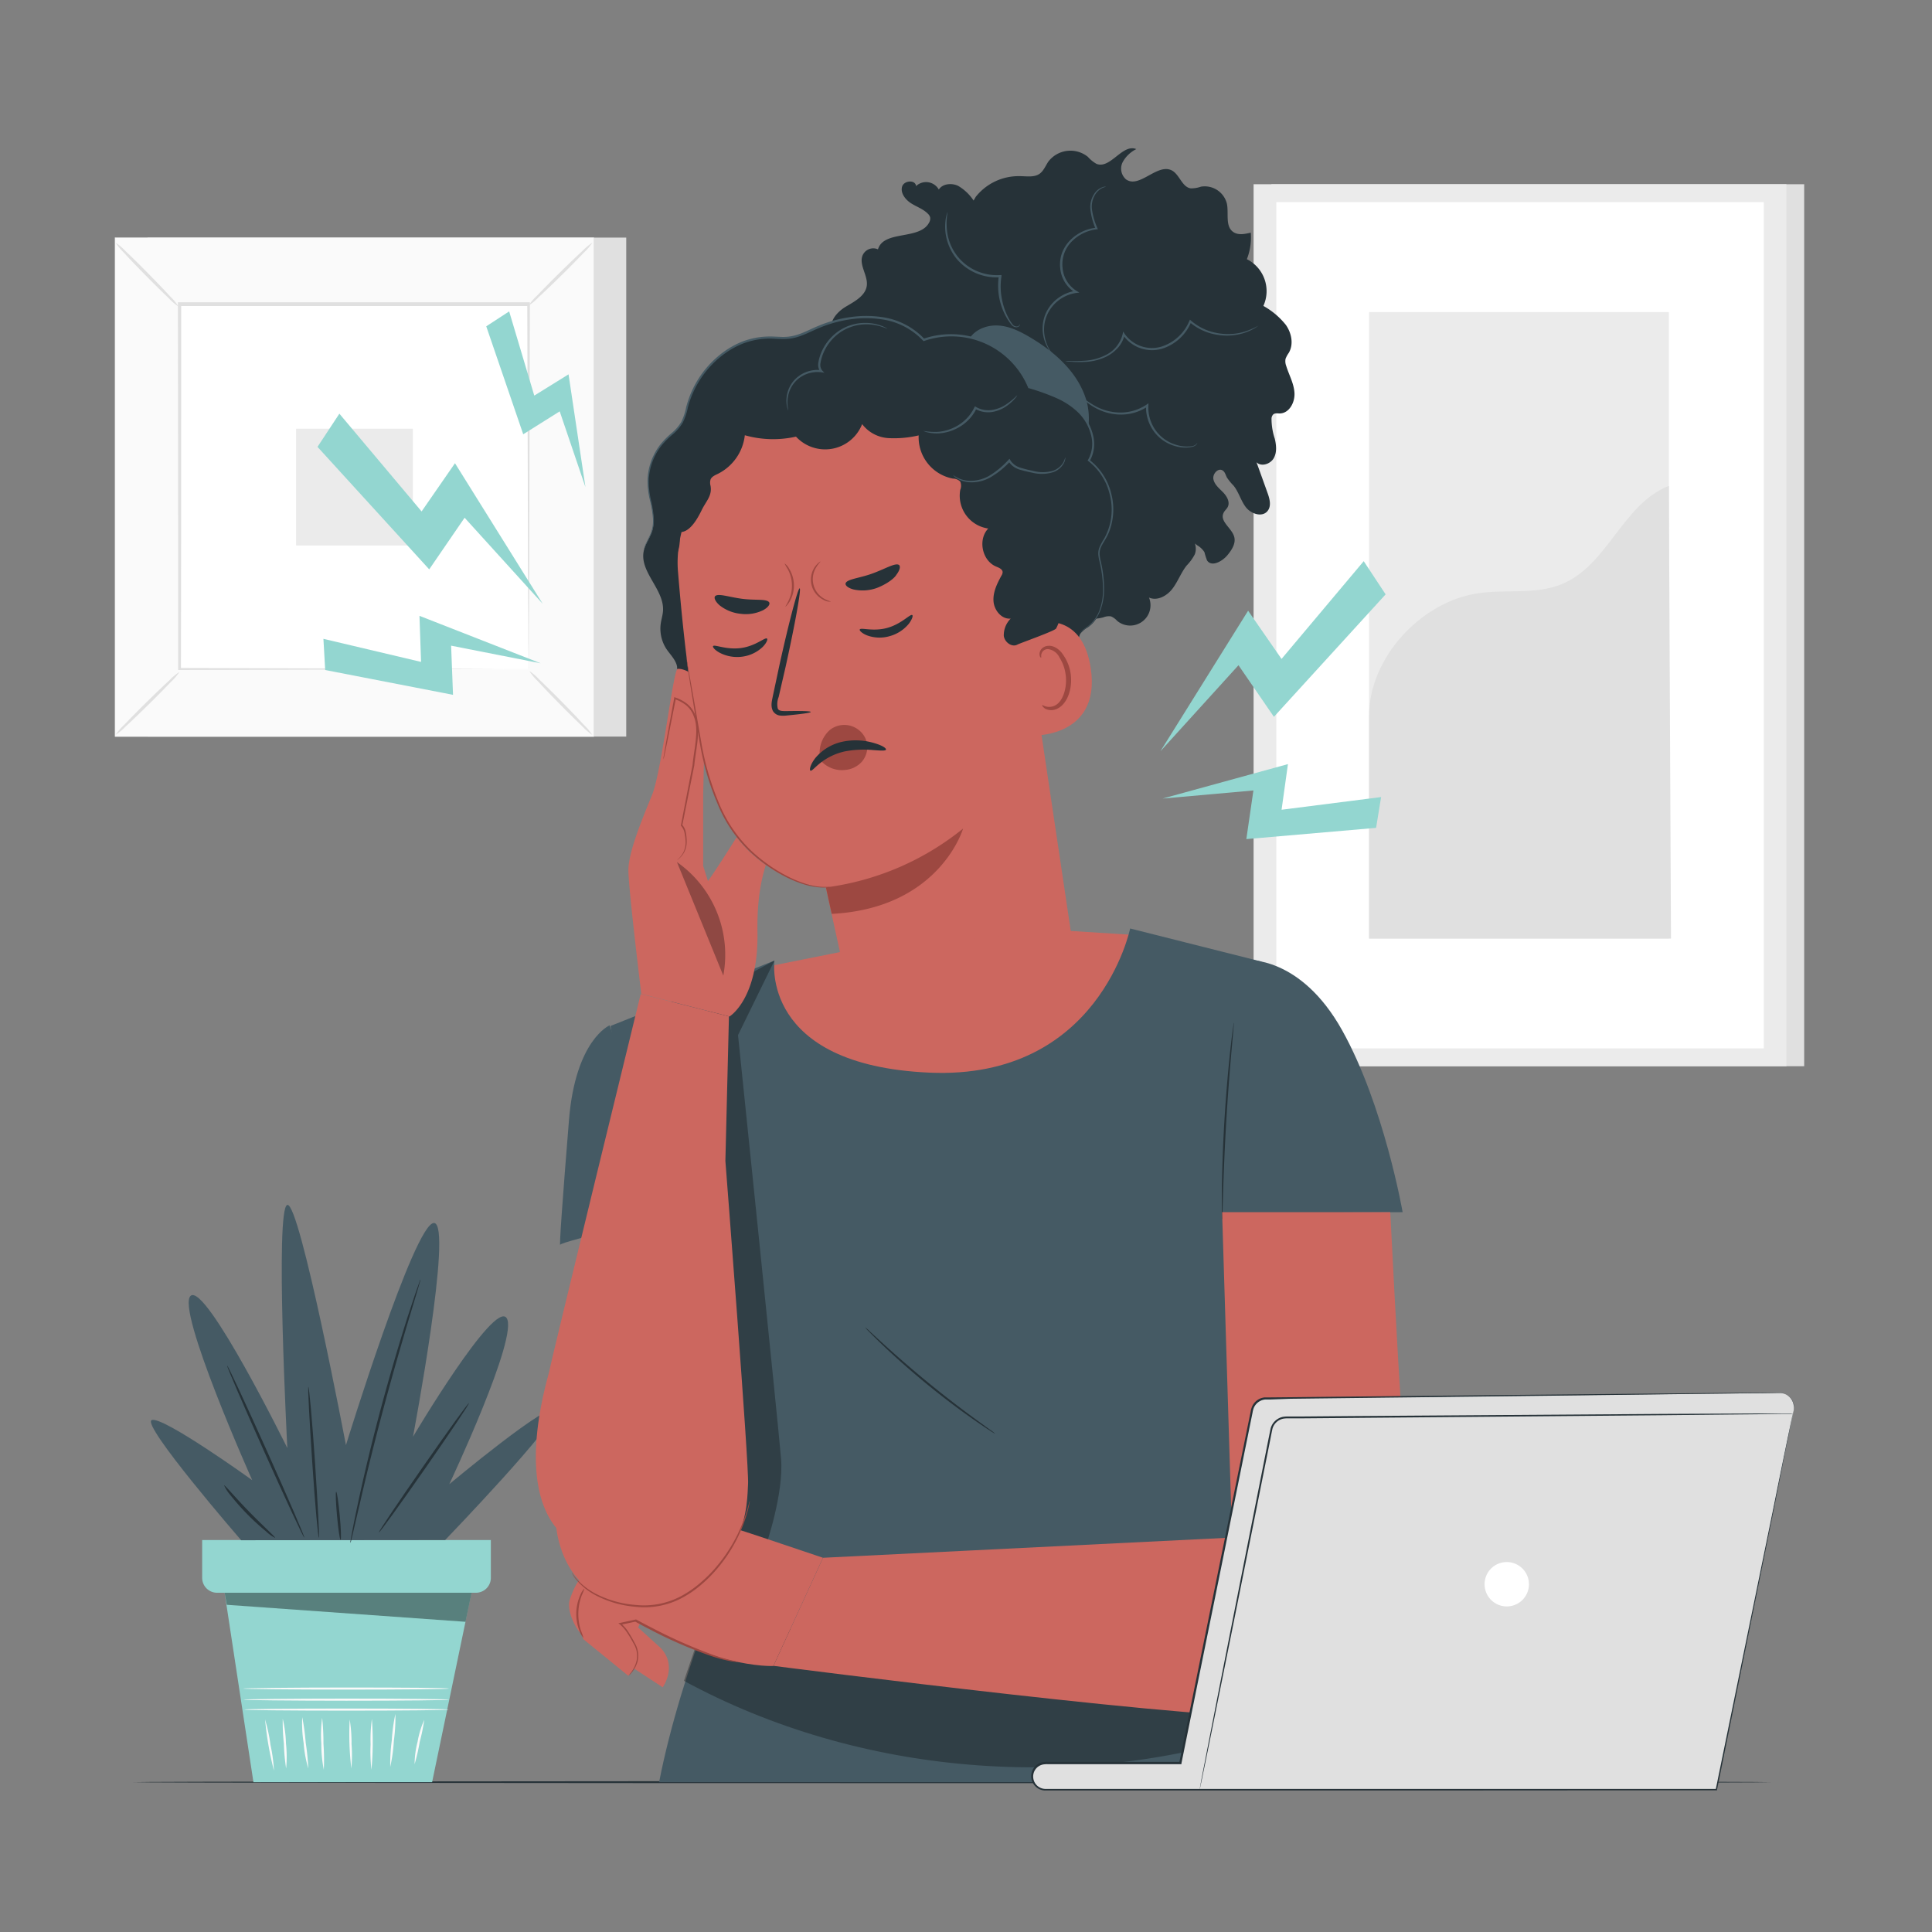 <svg xmlns="http://www.w3.org/2000/svg" viewBox="0 0 500 500"><rect x="0" y="0" width="500" height="500" fill="#808080" stroke="none"/><g id="freepik--background-complete--inject-90"><rect x="329.02" y="47.68" width="137.9" height="228.26" style="fill:#e0e0e0"></rect><rect x="324.43" y="47.68" width="137.9" height="228.26" style="fill:#ebebeb"></rect><rect x="330.31" y="52.31" width="126.16" height="219.01" style="fill:#fff"></rect><rect x="354.32" y="80.77" width="77.58" height="162.09" style="fill:#ebebeb"></rect><path d="M354.32,185.5c-.18-15.14,13.44-29.92,28.43-32,7.15-1,14.75.42,21.43-2.32,11.92-4.89,15.72-20.74,27.72-25.44l.55,117.16H354.32Z" style="fill:#e0e0e0"></path><rect x="38.18" y="61.49" width="123.89" height="129.14" style="fill:#e0e0e0"></rect><rect x="29.79" y="61.49" width="123.89" height="129.14" style="fill:#fafafa"></rect><path d="M153.71,190.67h-124V61.45h124Zm-123.88-.08H153.64V61.53H29.83Z" style="fill:#e0e0e0"></path><rect x="46.44" y="78.85" width="90.58" height="94.42" style="fill:#fff"></rect><path d="M46.44,173.9a14.26,14.26,0,0,1-2.23,2.6c-1.45,1.52-3.48,3.59-5.76,5.83s-4.37,4.25-5.92,5.67a14.59,14.59,0,0,1-2.61,2.18,14.07,14.07,0,0,1,2.22-2.59c1.45-1.53,3.48-3.6,5.77-5.85s4.38-4.25,5.93-5.67A13.86,13.86,0,0,1,46.44,173.9Z" style="fill:#e0e0e0"></path><path d="M137,173.67a13.52,13.52,0,0,1,2.6,2.23c1.53,1.45,3.59,3.48,5.84,5.76s4.24,4.37,5.66,5.92a14.59,14.59,0,0,1,2.18,2.61,13.86,13.86,0,0,1-2.58-2.22c-1.53-1.45-3.6-3.48-5.85-5.77s-4.26-4.38-5.68-5.93A14.39,14.39,0,0,1,137,173.67Z" style="fill:#e0e0e0"></path><path d="M136.77,79.1A15.2,15.2,0,0,1,139,76.5c1.45-1.52,3.48-3.59,5.76-5.83s4.37-4.25,5.92-5.67a14.19,14.19,0,0,1,2.61-2.18,14.07,14.07,0,0,1-2.22,2.59c-1.45,1.53-3.48,3.6-5.77,5.85s-4.38,4.25-5.93,5.67A13.34,13.34,0,0,1,136.77,79.1Z" style="fill:#e0e0e0"></path><path d="M46.2,79.33a13.52,13.52,0,0,1-2.6-2.23c-1.53-1.45-3.59-3.48-5.84-5.76S33.52,67,32.1,65.42a14.59,14.59,0,0,1-2.18-2.61A13.86,13.86,0,0,1,32.5,65c1.53,1.44,3.6,3.48,5.85,5.77s4.26,4.38,5.68,5.93A14.39,14.39,0,0,1,46.2,79.33Z" style="fill:#e0e0e0"></path><path d="M136.77,173.27s0-.16,0-.46,0-.75,0-1.32c0-1.18,0-2.88-.05-5.09,0-4.48-.05-11-.09-19.25,0-16.53-.1-40.09-.17-68.3l.34.35-90.32,0h0l.41-.4c0,34.66,0,67.08-.06,94.42l-.35-.34,65.41.17,18.37.09,4.86,0,1.26,0a3.62,3.62,0,0,1,.43,0,2.53,2.53,0,0,1-.39,0l-1.22,0-4.8,0-18.29.09-65.63.17H46.1v-.35c0-27.34,0-59.76-.06-94.42v-.4h.41l90.32,0h.36v.35c-.07,28.3-.13,51.94-.17,68.53,0,8.23-.07,14.71-.09,19.16,0,2.18,0,3.86-.05,5,0,.55,0,1,0,1.28A2,2,0,0,1,136.77,173.27Z" style="fill:#e0e0e0"></path><rect x="76.62" y="110.95" width="30.22" height="30.22" style="fill:#ebebeb"></rect></g><g id="freepik--Desk--inject-90"><path d="M458.32,461.22c0,.15-94.89.26-211.9.26s-211.93-.11-211.93-.26,94.87-.26,211.93-.26S458.32,461.08,458.32,461.22Z" style="fill:#263238"></path></g><g id="freepik--Plant--inject-90"><polygon points="57.63 408.92 65.59 461.22 111.83 461.22 122.56 409.67 57.63 408.92" style="fill:#93D6D0"></polygon><path d="M116.1,442.44c0,.15-11.85.27-26.46.27s-26.47-.12-26.47-.27,11.85-.27,26.47-.27S116.1,442.29,116.1,442.44Z" style="fill:#fafafa"></path><path d="M116.28,439.87c0,.15-11.93.27-26.64.27S63,440,63,439.87s11.93-.27,26.65-.27S116.28,439.72,116.28,439.87Z" style="fill:#fafafa"></path><path d="M116.19,437c0,.15-11.93.27-26.65.27S62.9,437.11,62.9,437s11.93-.27,26.64-.27S116.19,436.81,116.19,437Z" style="fill:#fafafa"></path><path d="M70.9,458.24A83,83,0,0,1,68.6,445,42.56,42.56,0,0,1,70,451.56,42.07,42.07,0,0,1,70.9,458.24Z" style="fill:#fafafa"></path><path d="M74.05,457.68a49.84,49.84,0,0,1-.58-6.42,51.23,51.23,0,0,1-.3-6.45,31,31,0,0,1,.84,6.41A31.44,31.44,0,0,1,74.05,457.68Z" style="fill:#fafafa"></path><path d="M79.78,457.68a31.94,31.94,0,0,1-1.2-6.59,32.56,32.56,0,0,1-.36-6.69,57.37,57.37,0,0,1,.9,6.63A59.29,59.29,0,0,1,79.78,457.68Z" style="fill:#fafafa"></path><path d="M83.8,458a33.52,33.52,0,0,1-.64-6.7,32.51,32.51,0,0,1,.21-6.72,60.24,60.24,0,0,1,.34,6.7A56.75,56.75,0,0,1,83.8,458Z" style="fill:#fafafa"></path><path d="M90.93,457.68A73.72,73.72,0,0,1,90.5,445a36.82,36.82,0,0,1,.48,6.35A37.73,37.73,0,0,1,90.93,457.68Z" style="fill:#fafafa"></path><path d="M96.13,458a41.16,41.16,0,0,1-.22-6.57,39.72,39.72,0,0,1,.33-6.57A78.63,78.63,0,0,1,96.13,458Z" style="fill:#fafafa"></path><path d="M101,457.26a43.7,43.7,0,0,1,.4-6.87,43.2,43.2,0,0,1,.93-6.82,44.32,44.32,0,0,1-.39,6.87A43.86,43.86,0,0,1,101,457.26Z" style="fill:#fafafa"></path><path d="M107.3,456.57a23.37,23.37,0,0,1,.78-5.84,23,23,0,0,1,1.72-5.63,50.2,50.2,0,0,1-1.19,5.75A48.77,48.77,0,0,1,107.3,456.57Z" style="fill:#fafafa"></path><path d="M52.32,398.56v9.79a3.85,3.85,0,0,0,3.86,3.85h67a3.85,3.85,0,0,0,3.85-3.85v-9.79Z" style="fill:#93D6D0"></path><g style="opacity:0.4"><polygon points="58.13 412.2 58.69 415.32 120.47 419.72 122.04 412.2 58.13 412.2"></polygon></g><path d="M62.41,398.61s-26-30-23.14-31.1,26,15.55,26,15.55-19.89-44.47-15.91-47.72,25,39.41,25,39.41-3.25-62.19,0-62.92S89.53,374,89.53,374s17.71-57.49,22.77-57.49-5.42,55.32-5.42,55.32,21-35.43,24.23-30.73-14.83,43-14.83,43,26.4-22.06,27.48-19.17-28.56,33.63-28.56,33.63Z" style="fill:#455a64"></path><path d="M58.78,353.41c.18-.08,4.79,9.82,10.31,22.11s9.84,22.32,9.66,22.41-4.8-9.82-10.31-22.12S58.6,353.49,58.78,353.41Z" style="fill:#263238"></path><path d="M79.81,358.94c.19,0,1,8.72,1.71,19.49s1.2,19.53,1,19.54-1-8.71-1.71-19.49S79.61,359,79.81,358.94Z" style="fill:#263238"></path><path d="M108.81,331.09a2.51,2.51,0,0,1-.15.71l-.57,2c-.54,1.81-1.28,4.26-2.18,7.24-1.83,6.12-4.3,14.59-6.81,24s-4.6,18-6,24.21c-.71,3-1.29,5.52-1.72,7.37-.2.8-.36,1.46-.49,2a2.79,2.79,0,0,1-.22.69,2.71,2.71,0,0,1,.08-.71c.09-.55.21-1.22.36-2,.32-1.76.83-4.3,1.5-7.42,1.33-6.25,3.33-14.86,5.85-24.28s5.06-17.89,7-24c1-3,1.8-5.49,2.4-7.18.28-.78.51-1.42.69-1.94A3.36,3.36,0,0,1,108.81,331.09Z" style="fill:#263238"></path><path d="M121.36,363.15c.16.11-4.92,7.69-11.35,16.92S98.24,396.7,98.07,396.58s4.92-7.68,11.35-16.92S121.2,363,121.36,363.15Z" style="fill:#263238"></path><path d="M71.19,398a9.58,9.58,0,0,1-2.27-1.62,62.4,62.4,0,0,1-5-4.58,63.59,63.59,0,0,1-4.45-5.06A9.59,9.59,0,0,1,58,384.39c.16-.13,2.87,3.14,6.52,6.88S71.33,397.81,71.19,398Z" style="fill:#263238"></path><path d="M87,386.05c.2,0,.61,2.75.93,6.19s.41,6.24.21,6.26-.61-2.76-.92-6.19S86.81,386.07,87,386.05Z" style="fill:#263238"></path></g><g id="freepik--Character--inject-90"><path d="M252.53,50.93a14.15,14.15,0,0,1,11.41-5.34c1.77,0,3.73.39,5.16-.66,1-.75,1.48-2,2.19-3.08a7.19,7.19,0,0,1,10.25-1.26,8.69,8.69,0,0,0,2.22,1.81c3.59,1.46,6.74-5.31,10.31-3.81a8.12,8.12,0,0,0-3.51,3.35,3.69,3.69,0,0,0,.84,4.47c3.46,2.5,8.11-4.27,11.89-2.29,2,1.07,2.62,4.31,4.89,4.63a7.71,7.71,0,0,0,2.62-.44,5.91,5.91,0,0,1,6.73,4.45c.5,2.51-.48,5.73,1.58,7.24,1.27.93,3,.59,4.58.21a15.34,15.34,0,0,1-1,6.87,9.24,9.24,0,0,1,4.27,12.09,19.71,19.71,0,0,1,5.83,4.93c1.47,2.1,2.05,5,.74,7.23a6.9,6.9,0,0,0-.83,1.53,3.4,3.4,0,0,0,.18,1.86c.71,2.33,2,4.52,2.13,7s-1.39,5.25-3.82,5.28c-.57,0-1.2-.13-1.65.23a1.57,1.57,0,0,0-.47,1.15,16.34,16.34,0,0,0,.84,5.15c.4,1.7.59,3.6-.3,5.1s-3.21,2.23-4.43,1q1.43,3.95,2.84,7.89c.57,1.56,1.08,3.46,0,4.75-1.38,1.68-4.26.73-5.59-1s-1.86-4-3.24-5.65a12.69,12.69,0,0,1-1.68-2.07c-.32-.62-.48-1.39-1.07-1.78-1.17-.79-2.69.88-2.41,2.26s1.49,2.35,2.48,3.36,1.85,2.49,1.25,3.77c-.29.61-.88,1-1.15,1.68-.95,2.16,2.25,3.87,2.82,6.15.43,1.7-.67,3.36-1.79,4.71-1.36,1.63-4.14,3.12-5.27,1.31a18.31,18.31,0,0,1-.66-2.1,5.33,5.33,0,0,0-1.85-1.77,11,11,0,0,1-3.78-5.11c2,2,4.15,4.77,3.13,7.43a12.1,12.1,0,0,1-2.09,2.88c-1.46,1.83-2.25,4.11-3.68,6s-3.94,3.26-6.08,2.31a5.26,5.26,0,0,1-8.27,6,4.58,4.58,0,0,0-1.55-1.13,3.81,3.81,0,0,0-2,.25,11.4,11.4,0,0,1-11.38-3.35l2-.93c-4.13-.15-8.44-.33-12.07-2.34s-6.26-6.42-4.84-10.31c.61-1.69,1.92-3.48,1.09-5.07-.56-1.1-1.9-1.5-3.1-1.8l-15.06-3.74c-2.44-.6-5-1.28-6.76-3.08s-2.21-5.1-.27-6.68a13.41,13.41,0,0,0-5.57-5c-2.56-1.23-5.44-1.61-8.06-2.71s-5.11-3.32-5.2-6.15,3.59-5.39,5.73-3.53c-.8-4.21-8.39-3.75-9.44-7.9-.85-3.37,3.36-5.57,5.36-8.41-.57-1.15-1.86-1.8-2.47-2.92-1.27-2.37,1.05-5.08,3.36-6.46s5.14-2.83,5.47-5.49-2.23-5.53-1-8a3,3,0,0,1,3.89-1.37c1.48-5.08,11-2.27,13.3-7.06a2,2,0,0,0,.2-1.22,2,2,0,0,0-.56-.91c-1.19-1.24-2.91-1.8-4.36-2.72S233,50,233.45,48.34s3.49-1.89,3.62-.18a3.78,3.78,0,0,1,5.89.89c1-1.54,3.36-1.74,5-.95a12.08,12.08,0,0,1,4,3.8" style="fill:#263238"></path><path d="M280.89,102.79c-2.35-6.83-8.19-11.9-14.42-15.56-2.61-1.54-5.43-2.92-8.46-3s-6.29,1.34-7.48,4.12l1,5c.31,8,7.26,14,11.08,21.1,1.66,3.08,3.17,6.84,6.52,7.84a7.55,7.55,0,0,0,5.34-.69C281,118.38,283.24,109.62,280.89,102.79Z" style="fill:#455a64"></path><path d="M286,139.55a16.16,16.16,0,0,0-4.17-20.28c2.43-4.07.62-9.59-2.84-12.83s-8.16-4.73-12.69-6.12C262.53,89.88,249.44,83.94,239.1,88c-6.67-7.44-18.72-7.13-27.85-3.08-2.24,1-4.44,2.18-6.86,2.49a41.86,41.86,0,0,1-5.37,0c-9.84,0-18.53,8.1-21.09,17.61a17.83,17.83,0,0,1-1.5,4.47c-1,1.78-2.81,3-4.26,4.46a15.6,15.6,0,0,0-4.39,12.22c.35,3.78,2.08,7.6,1,11.23-.56,1.81-1.81,3.39-2.19,5.25-1.09,5.4,5.34,9.91,5,15.41-.07,1.12-.43,2.21-.59,3.32a9.63,9.63,0,0,0,1.48,6.59c1,1.48,2.4,2.77,2.74,4.51a15.52,15.52,0,0,1-.25,4c-.23,3.29,8.33,14.7,11.33,16.07L269,182.13a15.57,15.57,0,0,0,10.16-14.89,5.77,5.77,0,0,1,.36-3.15,6.76,6.76,0,0,1,2.06-1.76c4.94-3.57,4.6-11,3.23-16.9a7.25,7.25,0,0,1-.29-2.53A9.08,9.08,0,0,1,286,139.55Z" style="fill:#263238"></path><path d="M262.48,142.83c-1.72-14.65-13.14-30.21-28.63-35.41-9.76-3.28-16.9-2.35-21.79-2.26a33.74,33.74,0,0,0-18.93,6.7c-4.41,1.68-19,19.2-17.68,35.9,1.51,18.55,4.09,41.13,8.26,54.53,8.39,26.93,30,27.37,30,27.37S220.59,261,220.59,261l29.32,50.32,28.2-63.69Z" style="fill:#cc675f"></path><path d="M224.34,192.16a5.87,5.87,0,0,0-2.35-3.43,6,6,0,0,0-7.29.24,8,8,0,0,0-2.36,7.79h0a7.29,7.29,0,0,0,5.48,2.55,8.18,8.18,0,0,0,1-.06,6.53,6.53,0,0,0,4.24-2.13A5.87,5.87,0,0,0,224.34,192.16Z" style="fill:#9d4841"></path><path d="M198.49,165.26c-.5-.4-2.92,1.94-6.73,2.45s-6.86-1-7.21-.5c-.18.23.38,1,1.72,1.73a9.82,9.82,0,0,0,5.85,1,9.42,9.42,0,0,0,5.28-2.53C198.45,166.33,198.73,165.44,198.49,165.26Z" style="fill:#263238"></path><path d="M209.82,184.25c0-.22-2.43-.29-6.34-.22-1,0-1.93,0-2.19-.66a5,5,0,0,1,.23-3c.57-2.49,1.17-5.09,1.8-7.82,2.45-11.11,4.09-20.2,3.64-20.29s-2.81,8.84-5.27,20q-.87,4.11-1.67,7.84c-.21,1.16-.66,2.51,0,3.89a2.48,2.48,0,0,0,1.8,1.19,6.74,6.74,0,0,0,1.69,0C207.45,184.8,209.84,184.47,209.82,184.25Z" style="fill:#263238"></path><path d="M213.74,229.66a70.91,70.91,0,0,0,35.5-15.22s-6,20.64-34,22.07Z" style="fill:#9d4841"></path><path d="M199.07,155.91c-.6-1-3.57-.49-7-.94s-6.22-1.49-7-.68c-.35.39,0,1.33,1.12,2.33a10.41,10.41,0,0,0,5.48,2.23,10.25,10.25,0,0,0,5.82-.93C198.8,157.21,199.33,156.38,199.07,155.91Z" style="fill:#263238"></path><path d="M222.51,162.9c.31-.57,3.45.63,7.15-.41s5.9-3.66,6.43-3.31c.25.14,0,1.07-.9,2.27a9.77,9.77,0,0,1-5,3.2,9.32,9.32,0,0,1-5.84-.23C223,163.86,222.36,163.16,222.51,162.9Z" style="fill:#263238"></path><path d="M218.85,150.94c.4-1.08,3.49-1.28,6.85-2.49s6-2.86,6.94-2.25c.44.31.3,1.3-.65,2.54-.51.92-2.46,2.42-5.05,3.42a10.92,10.92,0,0,1-6.06.39C219.39,152.15,218.68,151.46,218.85,150.94Z" style="fill:#263238"></path><path d="M261.72,169.62c-.3-2.05,1.37-7.24,3.36-7.85,5.29-1.63,15.11-2.61,17.2,11.13,2.86,18.78-16.59,17.77-16.7,17.24S262.73,176.71,261.72,169.62Z" style="fill:#cc675f"></path><path d="M269.71,182.49c.08-.07.37.18,1,.35a3.31,3.31,0,0,0,2.45-.33c1.88-1,3.07-4.43,2.64-7.83a10.83,10.83,0,0,0-1.62-4.54,3.82,3.82,0,0,0-2.85-2.14,1.68,1.68,0,0,0-1.79,1.19c-.18.56,0,.92-.09,1s-.45-.26-.42-1a2.1,2.1,0,0,1,.56-1.3,2.51,2.51,0,0,1,1.74-.75c1.46-.12,3,1,3.86,2.39a11.33,11.33,0,0,1,1.93,5.07c.45,3.8-.95,7.64-3.54,8.83a3.52,3.52,0,0,1-3.07,0C269.82,182.94,269.65,182.53,269.71,182.49Z" style="fill:#9d4841"></path><path d="M267.94,138.73c-1.82-8.88-6.21-17.1-11.8-24.22a43.17,43.17,0,0,0-8-8.1,57.4,57.4,0,0,0-11.44-6.12c-5.18-2.26-10.49-4.51-16.12-5-10.49-.93-20.5,4.28-29.33,10a44.64,44.64,0,0,0-9.35,7.5c-3.17,3.59-5.25,8-7,12.48-2.49,6.46-4.34,13.31-4,20.23l.28,3.12c3.46-2.93,5.41-6.51,4.53-10.95,2.63.39,4.71-3.23,5.87-5.62s2.79-3.75,2.3-6.36a2.92,2.92,0,0,1,0-1.55c.27-.78,1.14-1.14,1.88-1.5a12.73,12.73,0,0,0,7-10A26.89,26.89,0,0,0,206,113a10.28,10.28,0,0,0,17.12-3.24,9.24,9.24,0,0,0,6.77,3.62,27.86,27.86,0,0,0,7.86-.7,10.88,10.88,0,0,0,8.86,11.18,2.66,2.66,0,0,1,1.9.78,2.78,2.78,0,0,1,0,2.14,8.58,8.58,0,0,0,7.25,10c-2.73,2.82-1.62,8.29,2,9.83.75.31,1.71.68,1.72,1.49a1.82,1.82,0,0,1-.3.86c-1.13,2.06-2.23,4.29-2.06,6.64s2.11,4.73,4.45,4.49a6.1,6.1,0,0,0-1.79,4.47c.2,1.63,2.1,3.06,3.54,2.25.61-.34,9.71-3.54,10-4.16C277.6,154.62,269.76,147.61,267.94,138.73Z" style="fill:#263238"></path><path d="M166.55,142.59a7.34,7.34,0,0,1,.73-2.16c.3-.68.76-1.49,1.16-2.5a8.82,8.82,0,0,0,.55-3.67,28.15,28.15,0,0,0-.75-4.64,20.9,20.9,0,0,1-.65-5.6,15.73,15.73,0,0,1,1.62-6.28,15.07,15.07,0,0,1,1.93-3,22.79,22.79,0,0,1,2.65-2.64,11.86,11.86,0,0,0,2.51-2.87,15.72,15.72,0,0,0,1.27-3.8,25.55,25.55,0,0,1,10-14.57,23,23,0,0,1,4.28-2.36,20.39,20.39,0,0,1,4.87-1.26,21.72,21.72,0,0,1,2.56-.16c.86,0,1.71.06,2.57.09a12.15,12.15,0,0,0,5-.71c1.64-.57,3.2-1.42,4.88-2.1a33.43,33.43,0,0,1,10.7-2.54,28.29,28.29,0,0,1,5.66.22,18.71,18.71,0,0,1,10.36,4.89l.83.83-.32-.08a22.06,22.06,0,0,1,27.58,12.53l-.18-.17a62.64,62.64,0,0,1,7.09,2.54,19.74,19.74,0,0,1,6.07,4,12.94,12.94,0,0,1,3.38,6.14,9,9,0,0,1-.89,6.61l-.06-.31a15.7,15.7,0,0,1,5.71,9,16.09,16.09,0,0,1-.62,9.62,15.34,15.34,0,0,1-1,2c-.38.64-.77,1.24-1.06,1.86a4.18,4.18,0,0,0-.4,1.94,11.68,11.68,0,0,0,.33,1.95,30.88,30.88,0,0,1,.82,7.17,15.11,15.11,0,0,1-1.07,5.69,9.41,9.41,0,0,1-2.49,3.47c-.88.78-1.71,1.15-2.13,1.57a5.43,5.43,0,0,0-.61.66,2.28,2.28,0,0,1,.56-.71c.42-.45,1.24-.84,2.08-1.63a9.19,9.19,0,0,0,2.39-3.44,15,15,0,0,0,1-5.62,31.64,31.64,0,0,0-.87-7.09,11.26,11.26,0,0,1-.36-2,4.41,4.41,0,0,1,.43-2.1,17.82,17.82,0,0,1,1.06-1.91,15.4,15.4,0,0,0,1.5-11.37,15.32,15.32,0,0,0-5.57-8.76l-.18-.13.11-.18a8.5,8.5,0,0,0,.82-6.26,12.49,12.49,0,0,0-3.26-5.89,19.33,19.33,0,0,0-5.93-3.92,57.2,57.2,0,0,0-7-2.5l-.13,0,0-.13A21.51,21.51,0,0,0,239.2,88.23l-.17.06-.15-.14-.8-.79A18.09,18.09,0,0,0,228,82.62a27.79,27.79,0,0,0-5.54-.23A32.82,32.82,0,0,0,212,84.88c-1.64.67-3.22,1.52-4.91,2.1a12.76,12.76,0,0,1-2.59.65,15.5,15.5,0,0,1-2.63.09c-.87,0-1.72-.09-2.56-.1a23,23,0,0,0-2.49.15A20.3,20.3,0,0,0,192.06,89a22,22,0,0,0-4.19,2.29A25,25,0,0,0,178,105.55a15.55,15.55,0,0,1-1.33,3.89,12.26,12.26,0,0,1-2.6,3,22.19,22.19,0,0,0-2.63,2.58,14.67,14.67,0,0,0-1.9,2.91,15.37,15.37,0,0,0-1.63,6.13,20.74,20.74,0,0,0,.6,5.54,27.82,27.82,0,0,1,.7,4.68,8.9,8.9,0,0,1-.61,3.74c-.42,1-.9,1.82-1.22,2.49a10.89,10.89,0,0,0-.66,1.56C166.6,142.4,166.57,142.6,166.55,142.59Z" style="fill:#455a64"></path><path d="M229.68,85.09s-.54-.22-1.52-.53a12.52,12.52,0,0,0-4.27-.62,12,12,0,0,0-6,1.79,12.31,12.31,0,0,0-4.9,5.89,10.61,10.61,0,0,0-.63,2.26,2.38,2.38,0,0,0,.42,2l.55.57-.79-.11a7.93,7.93,0,0,0-5.72,1.52,7.62,7.62,0,0,0-2.69,3.94,8.41,8.41,0,0,0-.3,3.2c.09.76.2,1.16.16,1.18a1,1,0,0,1-.13-.29,5.45,5.45,0,0,1-.22-.86,7.92,7.92,0,0,1,.14-3.33,7.79,7.79,0,0,1,2.75-4.22,8.28,8.28,0,0,1,6.08-1.69l-.24.47a3,3,0,0,1-.58-2.42,10.72,10.72,0,0,1,.67-2.4,12.73,12.73,0,0,1,5.15-6.13,12.15,12.15,0,0,1,6.33-1.74,11.7,11.7,0,0,1,4.35.81,8.38,8.38,0,0,1,1.09.51C229.57,85,229.69,85.07,229.68,85.09Z" style="fill:#455a64"></path><path d="M263.27,102.33s-.16.3-.56.77a12.06,12.06,0,0,1-1.92,1.78,9.14,9.14,0,0,1-3.59,1.66,6.8,6.8,0,0,1-4.87-.75l.41-.12-.44.85c-.17.28-.36.55-.54.83a11.51,11.51,0,0,1-4.28,3.6,12,12,0,0,1-4.4,1.2,10.3,10.3,0,0,1-3.06-.26,4.09,4.09,0,0,1-1.06-.38,16.36,16.36,0,0,0,4.08.23,12,12,0,0,0,4.2-1.27,11.26,11.26,0,0,0,4-3.45c.17-.27.35-.52.51-.79l.42-.8.15-.28.26.16a6.37,6.37,0,0,0,4.48.73,9,9,0,0,0,3.46-1.47C262.35,103.33,263.2,102.26,263.27,102.33Z" style="fill:#455a64"></path><path d="M275.7,118.36a1,1,0,0,1,0,.35,3.53,3.53,0,0,1-.29,1,5.1,5.1,0,0,1-2.74,2.45,9.75,9.75,0,0,1-5.46.18,32,32,0,0,1-3.13-.75,5.18,5.18,0,0,1-2.94-2l-.16-.28.46.07a21.79,21.79,0,0,1-5.1,4.14,9.73,9.73,0,0,1-5.2,1.3,7.15,7.15,0,0,1-3.47-1,4.76,4.76,0,0,1-.78-.6c-.16-.16-.23-.25-.22-.26s.38.28,1.11.66a7.32,7.32,0,0,0,3.37.81,9.69,9.69,0,0,0,4.94-1.35A22.35,22.35,0,0,0,261,119l.27-.27.19.34.14.24a4.72,4.72,0,0,0,2.62,1.77,31,31,0,0,0,3.06.76,9.6,9.6,0,0,0,5.21,0,5,5,0,0,0,2.69-2.17A9.22,9.22,0,0,0,275.7,118.36Z" style="fill:#455a64"></path><path d="M286.26,48.33s-.32.06-.87.28a4.35,4.35,0,0,0-1.9,1.66,5.92,5.92,0,0,0-.91,3.79,17.35,17.35,0,0,0,1.44,5l.11.29-.31,0a10.83,10.83,0,0,0-6.22,2.92A8.41,8.41,0,0,0,275,69.43a7.81,7.81,0,0,0,3.63,5.87l.71.41-.81.11A9.78,9.78,0,0,0,271.82,80a9.39,9.39,0,0,0-1.58,6.12,10.23,10.23,0,0,0,1.22,4.06c.49.88.85,1.3.82,1.32s-.11-.08-.29-.28a6.58,6.58,0,0,1-.69-1,9.75,9.75,0,0,1-1.41-4.12,9.65,9.65,0,0,1,1.53-6.42,10.27,10.27,0,0,1,7-4.43l-.1.51a8.3,8.3,0,0,1-3.93-6.28,8.71,8.71,0,0,1,.54-4.22,9.54,9.54,0,0,1,2.28-3.34,11.2,11.2,0,0,1,6.55-3l-.2.33a17.55,17.55,0,0,1-1.38-5.18,6.15,6.15,0,0,1,1.07-4,4.23,4.23,0,0,1,2.08-1.63,2.64,2.64,0,0,1,.68-.15Z" style="fill:#455a64"></path><path d="M325.64,84.29s-.09.09-.28.22-.48.35-.88.57a13.64,13.64,0,0,1-3.66,1.4,15,15,0,0,1-6,.13,14.28,14.28,0,0,1-6.94-3.24l.42-.1a12.06,12.06,0,0,1-7.63,7,9.16,9.16,0,0,1-10.08-3.64l.48-.09a7.63,7.63,0,0,1-1.8,3.52,10,10,0,0,1-2.84,2.18,13.8,13.8,0,0,1-5.64,1.42A26.88,26.88,0,0,1,277,93.6a6.71,6.71,0,0,1-1.34-.17,9.39,9.39,0,0,1,1.35,0,36.91,36.91,0,0,0,3.75-.08,14,14,0,0,0,5.45-1.49,8.2,8.2,0,0,0,4.33-5.41l.14-.66.35.57a8.65,8.65,0,0,0,9.47,3.37,11.63,11.63,0,0,0,7.3-6.67l.15-.33.27.24a14.06,14.06,0,0,0,6.67,3.2,15.1,15.1,0,0,0,5.86,0A17.54,17.54,0,0,0,325.64,84.29Z" style="fill:#455a64"></path><path d="M309.85,114.62s0,.15-.18.37a1.94,1.94,0,0,1-1,.63,8.84,8.84,0,0,1-4.26-.1,10.26,10.26,0,0,1-5.35-3.31,10.62,10.62,0,0,1-2.46-7.29v0l.45.25a12.27,12.27,0,0,1-7.38,2.11,13.58,13.58,0,0,1-6.07-1.65,15.47,15.47,0,0,1-3.43-2.48,6.19,6.19,0,0,1-1-1.16,23.12,23.12,0,0,0,4.63,3.28,13.85,13.85,0,0,0,5.9,1.49,12.11,12.11,0,0,0,7.05-2.06l.46-.33V105a10,10,0,0,0,7.35,10.17,9.11,9.11,0,0,0,4.09.27A2,2,0,0,0,309.85,114.62Z" style="fill:#455a64"></path><path d="M245.25,54.88a16.29,16.29,0,0,0,0,5.9,12.84,12.84,0,0,0,9.12,9.92,13,13,0,0,0,4.46.49l.35,0,0,.35a16.61,16.61,0,0,0,.18,6.17A16.9,16.9,0,0,0,261,82.31a12.1,12.1,0,0,0,1,1.56,1.41,1.41,0,0,0,1.1.63.94.94,0,0,0,.72-.34c.12-.15.13-.27.15-.26s0,.12-.06.31a1,1,0,0,1-.79.48,1.59,1.59,0,0,1-1.33-.63,11.58,11.58,0,0,1-1.11-1.57,16.47,16.47,0,0,1-1.92-4.7,16.87,16.87,0,0,1-.26-6.36l.3.32a13.4,13.4,0,0,1-4.66-.5,13.55,13.55,0,0,1-6.68-4.41,13.37,13.37,0,0,1-2.67-6,12.9,12.9,0,0,1,0-4.41,7.88,7.88,0,0,1,.29-1.17A1.22,1.22,0,0,1,245.25,54.88Z" style="fill:#455a64"></path><path d="M212.39,145.33A5.85,5.85,0,0,0,215,155.71" style="fill:#cc675f"></path><path d="M215,155.71a3.28,3.28,0,0,1-1.94-.5,5.83,5.83,0,0,1-2.17-8.51c.72-1,1.44-1.42,1.46-1.37s-.55.53-1.15,1.56a5.78,5.78,0,0,0,2,8C214.29,155.51,215.06,155.62,215,155.71Z" style="fill:#9d4841"></path><path d="M203.28,157c-.06-.05.36-.6.81-1.58a9,9,0,0,0-.19-8.07,17,17,0,0,1-.87-1.54,3.68,3.68,0,0,1,1.19,1.35,8.3,8.3,0,0,1,.2,8.43C203.86,156.54,203.33,157,203.28,157Z" style="fill:#9d4841"></path><path d="M229.29,194c-.11.36-1.37.26-3.3.12a26.31,26.31,0,0,0-7.29.33,15.54,15.54,0,0,0-6.39,3c-1.45,1.14-2.2,2.13-2.55,2s-.11-1.52,1.23-3.25a12.55,12.55,0,0,1,7.16-4.27,16.63,16.63,0,0,1,8.19.41C228.32,192.91,229.4,193.64,229.29,194Z" style="fill:#263238"></path><path d="M198.19,250.24,219,246.07l56.21-5.26,21.17,1.34s-10,50.71-62.23,49.84C206.18,291.53,198.19,250.24,198.19,250.24Z" style="fill:#cc675f"></path><path d="M322.49,248.47s14-1.27,24.85,18.16S363,313.71,363,313.71l-49.54.27Z" style="fill:#455a64"></path><path d="M170.58,461.22H330.11L319,395.56l-1.94-86.44,9.42-60.26-34-8.57s-8,39.24-51.93,37.31-40.13-29-40.13-29l-42.4,16.91S170.4,345,182.16,364.56s9.13,33.13,9.13,33.13S176.32,431.59,170.58,461.22Z" style="fill:#455a64"></path><g style="opacity:0.3"><path d="M177,435c45.41,24.65,101.87,29,150.92,12.76l-3.69-21.23-142.3-6Z"></path></g><path d="M157.76,265.36s-8.83,3.72-10.51,24.52S144.68,323,145,322.13s30.24-7.84,30.24-7.84Z" style="fill:#455a64"></path><path d="M198.19,400.08s4.7-13.46,3.95-22.58S191,267.88,191,267.88l9.45-19.32-16,8.67L177,281.08s11.47,112.13,12.87,114.37S198.19,400.08,198.19,400.08Z" style="opacity:0.3"></path><path d="M319.29,264.68a3.09,3.09,0,0,1,0,.53c0,.39-.07.88-.11,1.48-.12,1.36-.29,3.2-.48,5.45-.41,4.59-.92,10.95-1.34,18s-.66,13.4-.81,18c-.07,2.25-.12,4.1-.16,5.47,0,.59-.05,1.09-.07,1.48a3.08,3.08,0,0,1-.05.52,1.65,1.65,0,0,1-.05-.52c0-.4,0-.89,0-1.48,0-1.3,0-3.16,0-5.47.05-4.62.23-11,.65-18s1-13.4,1.49-18c.25-2.3.47-4.15.65-5.43.08-.59.15-1.08.21-1.48A1.76,1.76,0,0,1,319.29,264.68Z" style="fill:#263238"></path><path d="M257.59,371.07a10.81,10.81,0,0,1-1.48-.89c-.93-.59-2.25-1.48-3.87-2.61-3.25-2.25-7.64-5.49-12.3-9.31s-8.72-7.48-11.57-10.21c-1.43-1.36-2.56-2.48-3.33-3.28a12.59,12.59,0,0,1-1.16-1.26,9.25,9.25,0,0,1,1.3,1.12l3.44,3.16c2.91,2.65,7,6.26,11.65,10.07s9,7.09,12.18,9.41l3.78,2.75A10.39,10.39,0,0,1,257.59,371.07Z" style="fill:#263238"></path><polygon points="352.93 145.23 331.66 170.53 323.01 158.05 300.31 194.43 320.52 172.16 329.69 185.51 358.6 153.82 352.93 145.23" style="fill:#93D6D0"></polygon><polygon points="357.43 206.28 331.67 209.56 333.32 197.75 300.85 206.67 324.38 204.57 322.55 217.16 356.13 214.25 357.43 206.28" style="fill:#93D6D0"></polygon><polygon points="87.83 107.06 109.11 132.36 117.75 119.88 140.45 156.26 120.24 133.99 111.08 147.35 82.17 115.65 87.83 107.06" style="fill:#93D6D0"></polygon><polygon points="83.7 165.33 108.97 171.3 108.56 159.38 139.93 171.66 116.75 167.1 117.24 179.82 84.16 173.4 83.7 165.33" style="fill:#93D6D0"></polygon><polygon points="131.77 80.59 138.27 102.38 147.14 96.88 151.51 126.06 144.85 106.46 135.41 112.39 125.84 84.45 131.77 80.59" style="fill:#93D6D0"></polygon><path d="M198.19,223.87a34.8,34.8,0,0,1-7.55-7.2c-6.13,9.74-7.42,11.34-7.42,11.34l-1.24-3.9V205.46s.55-20.09.31-24.75c-.31-6.18-5.64-7.82-6.93-7.6-1.13.2-4.11,26.51-6.61,32.63s-6.12,14.75-6.12,19.48,3.34,32,3.34,32l22.82,5.85s7.51-4.46,7.24-21.71C195.89,233.17,196.94,227.87,198.19,223.87Z" style="fill:#cc675f"></path><g style="opacity:0.3"><path d="M187.19,252.49a29.29,29.29,0,0,0-12-29.39"></path></g><path d="M175.22,222.57a6.49,6.49,0,0,0,1.64-2,5.84,5.84,0,0,0,.56-3,11.24,11.24,0,0,0-.25-1.92,3.73,3.73,0,0,0-.85-1.84l-.1-.09,0-.1c.81-4.22,1.83-9.58,3-15.54v0c.15-1.68.45-3.4.68-5.15.33-2.66.57-5.33-.37-7.6a6.54,6.54,0,0,0-2-2.84,10.13,10.13,0,0,0-2.91-1.56l.3-.17c-.93,4.69-1.72,8.62-2.28,11.46-.28,1.34-.51,2.41-.68,3.21a7.84,7.84,0,0,1-.29,1.13,8.13,8.13,0,0,1,.15-1.15c.14-.81.32-1.89.55-3.24.52-2.85,1.25-6.8,2.11-11.5l0-.26.26.09a10.47,10.47,0,0,1,3.05,1.62,7,7,0,0,1,2.16,3,10.22,10.22,0,0,1,.71,3.83,28.58,28.58,0,0,1-.29,4c-.23,1.77-.54,3.49-.69,5.14h0c-1.19,5.94-2.26,11.3-3.1,15.51l-.08-.2a3.91,3.91,0,0,1,1,2.09,11.92,11.92,0,0,1,.21,2,5.94,5.94,0,0,1-.67,3.1,5.34,5.34,0,0,1-1.25,1.56A1.86,1.86,0,0,1,175.22,222.57Z" style="fill:#9d4841"></path><path d="M165.82,257.23s-23.55,96.3-23.55,97.15-9.13,27.95,1.71,41.07c0,0,2,23.67,26,18S193.31,388.6,193.6,384s-5.87-83.55-5.87-83.55l.92-37.41Z" style="fill:#cc675f"></path><path d="M189.89,395.45c1.73.49,23.1,7.7,23.1,7.7l-12.83,28s-4.28.28-12.27-1.72-23.38-10-23.38-10l-4,.86h0s7.63,7.66,2.1,13.41h0L151,424.24s-3-5.86.94-9.94c2.37-2.43,12.84-10.58,12.84-10.58Z" style="fill:#cc675f"></path><path d="M150,409.09c-.36-.39-1.92,2.91-2.54,4.9-.91,2.91,1.62,7.46,2.54,8.38s21.51,14.3,21.51,14.3,3.9-5.39-.48-10.13l-5.87-5.34,1-2.3L162,409Z" style="fill:#cc675f"></path><path d="M213,403.15l105.86-5.23-2.58-84.21h43.52s2,40.08,2.89,51.26,1.18,39.72,0,50.9-6.93,25-28.59,28.25c-15.36,2.31-133.93-13-133.93-13Z" style="fill:#cc675f"></path><path d="M194.05,388.46a2.76,2.76,0,0,1-.11.64c-.08.41-.2,1-.4,1.79a38.71,38.71,0,0,1-7.71,14.82,34.54,34.54,0,0,1-4.16,4.24,27.74,27.74,0,0,1-5.26,3.64,20.68,20.68,0,0,1-12,2.24,26.88,26.88,0,0,1-9.67-2.68,16.65,16.65,0,0,1-5.38-4.08,7.44,7.44,0,0,1-1.07-1.5,3.08,3.08,0,0,1-.3-.56,2.46,2.46,0,0,1,.39.5,9,9,0,0,0,1.13,1.43,17.35,17.35,0,0,0,5.4,3.88,26.86,26.86,0,0,0,9.54,2.53,20.49,20.49,0,0,0,11.72-2.22,27.32,27.32,0,0,0,5.16-3.57,33.74,33.74,0,0,0,4.13-4.16,40.79,40.79,0,0,0,5.43-8.31,48.56,48.56,0,0,0,2.46-6.25l.49-1.77A3,3,0,0,1,194.05,388.46Z" style="fill:#9d4841"></path><path d="M191,430.1a3,3,0,0,1-.49,0c-.32,0-.79-.09-1.4-.18a37.73,37.73,0,0,1-5-1.32,114.28,114.28,0,0,1-15.67-6.78q-2.11-1.08-4.07-2.16l.17,0-4,.85.06-.45a9.85,9.85,0,0,1,2.18,2.55c.57.89,1.05,1.76,1.49,2.59A6.45,6.45,0,0,1,165,430a7.66,7.66,0,0,1-1.5,2.84,3.46,3.46,0,0,1-.83.8s.27-.3.7-.9a7.89,7.89,0,0,0,1.34-2.81,6.11,6.11,0,0,0-.73-4.57c-.44-.82-.93-1.68-1.5-2.54a10.32,10.32,0,0,0-2-2.38l-.45-.34.52-.11,4-.87.09,0,.08.05c1.3.71,2.67,1.43,4.07,2.14a130.51,130.51,0,0,0,15.55,6.9,46.68,46.68,0,0,0,4.93,1.47A14.88,14.88,0,0,1,191,430.1Z" style="fill:#9d4841"></path><path d="M151.28,411.07a18.13,18.13,0,0,1-.73,1.82,13.75,13.75,0,0,0-.19,9.16,14.06,14.06,0,0,1,.65,1.85,5.13,5.13,0,0,1-1-1.73,12,12,0,0,1,.19-9.42A4.94,4.94,0,0,1,151.28,411.07Z" style="fill:#9d4841"></path><path d="M341.06,420.5c-.12,0-.26-1.91-1.27-4.83l-.41-1.13c-.15-.39-.35-.78-.53-1.19a27.47,27.47,0,0,0-1.34-2.55,30.61,30.61,0,0,0-4.06-5.19,30.17,30.17,0,0,0-5.18-4.06,25.42,25.42,0,0,0-2.55-1.35c-.41-.18-.79-.39-1.19-.54l-1.13-.41c-2.91-1-4.84-1.16-4.82-1.28a7.81,7.81,0,0,1,1.34.11,10.51,10.51,0,0,1,1.57.28,15.92,15.92,0,0,1,2,.54l1.16.39c.4.14.8.34,1.22.52a24,24,0,0,1,2.62,1.33,26.51,26.51,0,0,1,9.4,9.42,25.62,25.62,0,0,1,1.32,2.61c.18.43.38.82.52,1.23l.38,1.16a14.41,14.41,0,0,1,.54,2,10.63,10.63,0,0,1,.28,1.56A6.21,6.21,0,0,1,341.06,420.5Z" style="fill:#9d4841"></path><path d="M177.56,170.12a4.17,4.17,0,0,1,.18.77c.11.55.25,1.29.42,2.21.35,2,.84,4.75,1.45,8.16l2.1,12.1A71,71,0,0,0,186,207.68,35.85,35.85,0,0,0,194.25,220a41.09,41.09,0,0,0,10,7,30.39,30.39,0,0,0,4.35,1.75,18.79,18.79,0,0,0,3.46.72,20,20,0,0,0,3,0,9.34,9.34,0,0,1-3,.18,17.77,17.77,0,0,1-3.52-.64,30.26,30.26,0,0,1-4.43-1.69,40.57,40.57,0,0,1-10.13-7,35.86,35.86,0,0,1-8.36-12.5,69,69,0,0,1-4.32-14.43c-.8-4.57-1.43-8.68-2-12.13s-1-6.2-1.28-8.18c-.13-.93-.24-1.68-.32-2.23A4.15,4.15,0,0,1,177.56,170.12Z" style="fill:#9d4841"></path></g><g id="freepik--Device--inject-90"><path d="M464.22,365l-20,98.21H270.58a3.47,3.47,0,0,1-3.47-3.47h0a3.47,3.47,0,0,1,3.47-3.47h34.95l18.55-91.33a3.8,3.8,0,0,1,3.67-3l132.71-1.45A3.8,3.8,0,0,1,464.22,365Z" style="fill:#e0e0e0"></path><path d="M464.22,365s0-.1,0-.29a3.13,3.13,0,0,0,0-.9,3.83,3.83,0,0,0-1.84-2.87,4,4,0,0,0-1.14-.45,6.15,6.15,0,0,0-1.37-.09l-3.12,0-7.82.06-50.18.48-35,.35-19.6.2-10.28.11-5.25.05c-.45,0-.87,0-1.35,0a4.2,4.2,0,0,0-1.34.38,4.06,4.06,0,0,0-1.9,2,6.25,6.25,0,0,0-.37,1.34l-.27,1.32c-.17.88-.36,1.77-.54,2.65q-.54,2.67-1.09,5.37l-2.22,10.92q-2.25,11.06-4.6,22.61c-3.13,15.4-6.39,31.42-9.74,47.92l.23-.19H271.16a6.3,6.3,0,0,0-1.35.09,3.68,3.68,0,0,0-2.89,4.18,3.7,3.7,0,0,0,1.89,2.7,3.75,3.75,0,0,0,1.63.44h92.25l81.52-.05h.15l0-.14c6.12-30.19,11.09-54.74,14.54-71.76,1.71-8.5,3-15.12,3.95-19.62l1-5.12c.23-1.15.33-1.75.33-1.75s-.14.59-.38,1.74-.6,2.87-1.07,5.11c-.93,4.49-2.29,11.1-4,19.6-3.49,17-8.52,41.55-14.7,71.72l.18-.14-81.52,0-47,0H270.46a3.21,3.21,0,0,1-2.53-5,3.19,3.19,0,0,1,2-1.32,6.26,6.26,0,0,1,1.25-.08h34.57l0-.19c3.34-16.5,6.59-32.52,9.72-47.92q2.34-11.55,4.58-22.61,1.13-5.54,2.21-10.93.56-2.7,1.09-5.36l.54-2.66.27-1.32a5.86,5.86,0,0,1,.33-1.25,3.59,3.59,0,0,1,1.71-1.79,3.54,3.54,0,0,1,1.2-.35c.4,0,.87,0,1.3,0L334,362l10.27-.12,19.6-.23,35-.41,50.17-.62,7.82-.1,3.12-.05a6.54,6.54,0,0,1,1.35.08,3.68,3.68,0,0,1,1.12.43,3.81,3.81,0,0,1,1.84,2.8A5.88,5.88,0,0,1,464.22,365Z" style="fill:#263238"></path><path d="M384.21,410a5.74,5.74,0,1,0,5.73-5.74A5.73,5.73,0,0,0,384.21,410Z" style="fill:#fff"></path><path d="M464.06,365.8s-.21,0-.6,0H455l-24.82.12-81.91.57-11.85.1-2.91,0a7.64,7.64,0,0,0-1.49.09,4.09,4.09,0,0,0-1.4.57,4.16,4.16,0,0,0-1.77,2.39c-.21,1-.38,1.87-.57,2.8-1.46,7.4-2.88,14.54-4.23,21.34-2.69,13.59-5.11,25.83-7.14,36.12s-3.64,18.6-4.77,24.36c-.55,2.87-1,5.1-1.28,6.63-.13.75-.24,1.32-.31,1.73s-.1.59-.1.59.06-.19.14-.58.21-1,.37-1.72c.31-1.53.77-3.75,1.36-6.61,1.17-5.76,2.85-14.07,4.92-24.33s4.52-22.52,7.25-36.11c1.35-6.79,2.78-13.93,4.26-21.32.18-.92.36-1.88.56-2.77a3.64,3.64,0,0,1,2.81-2.62,6.94,6.94,0,0,1,1.39-.08l2.91,0,11.85-.1,81.91-.71L455,366l6.75-.1,1.76,0Z" style="fill:#263238"></path></g></svg>